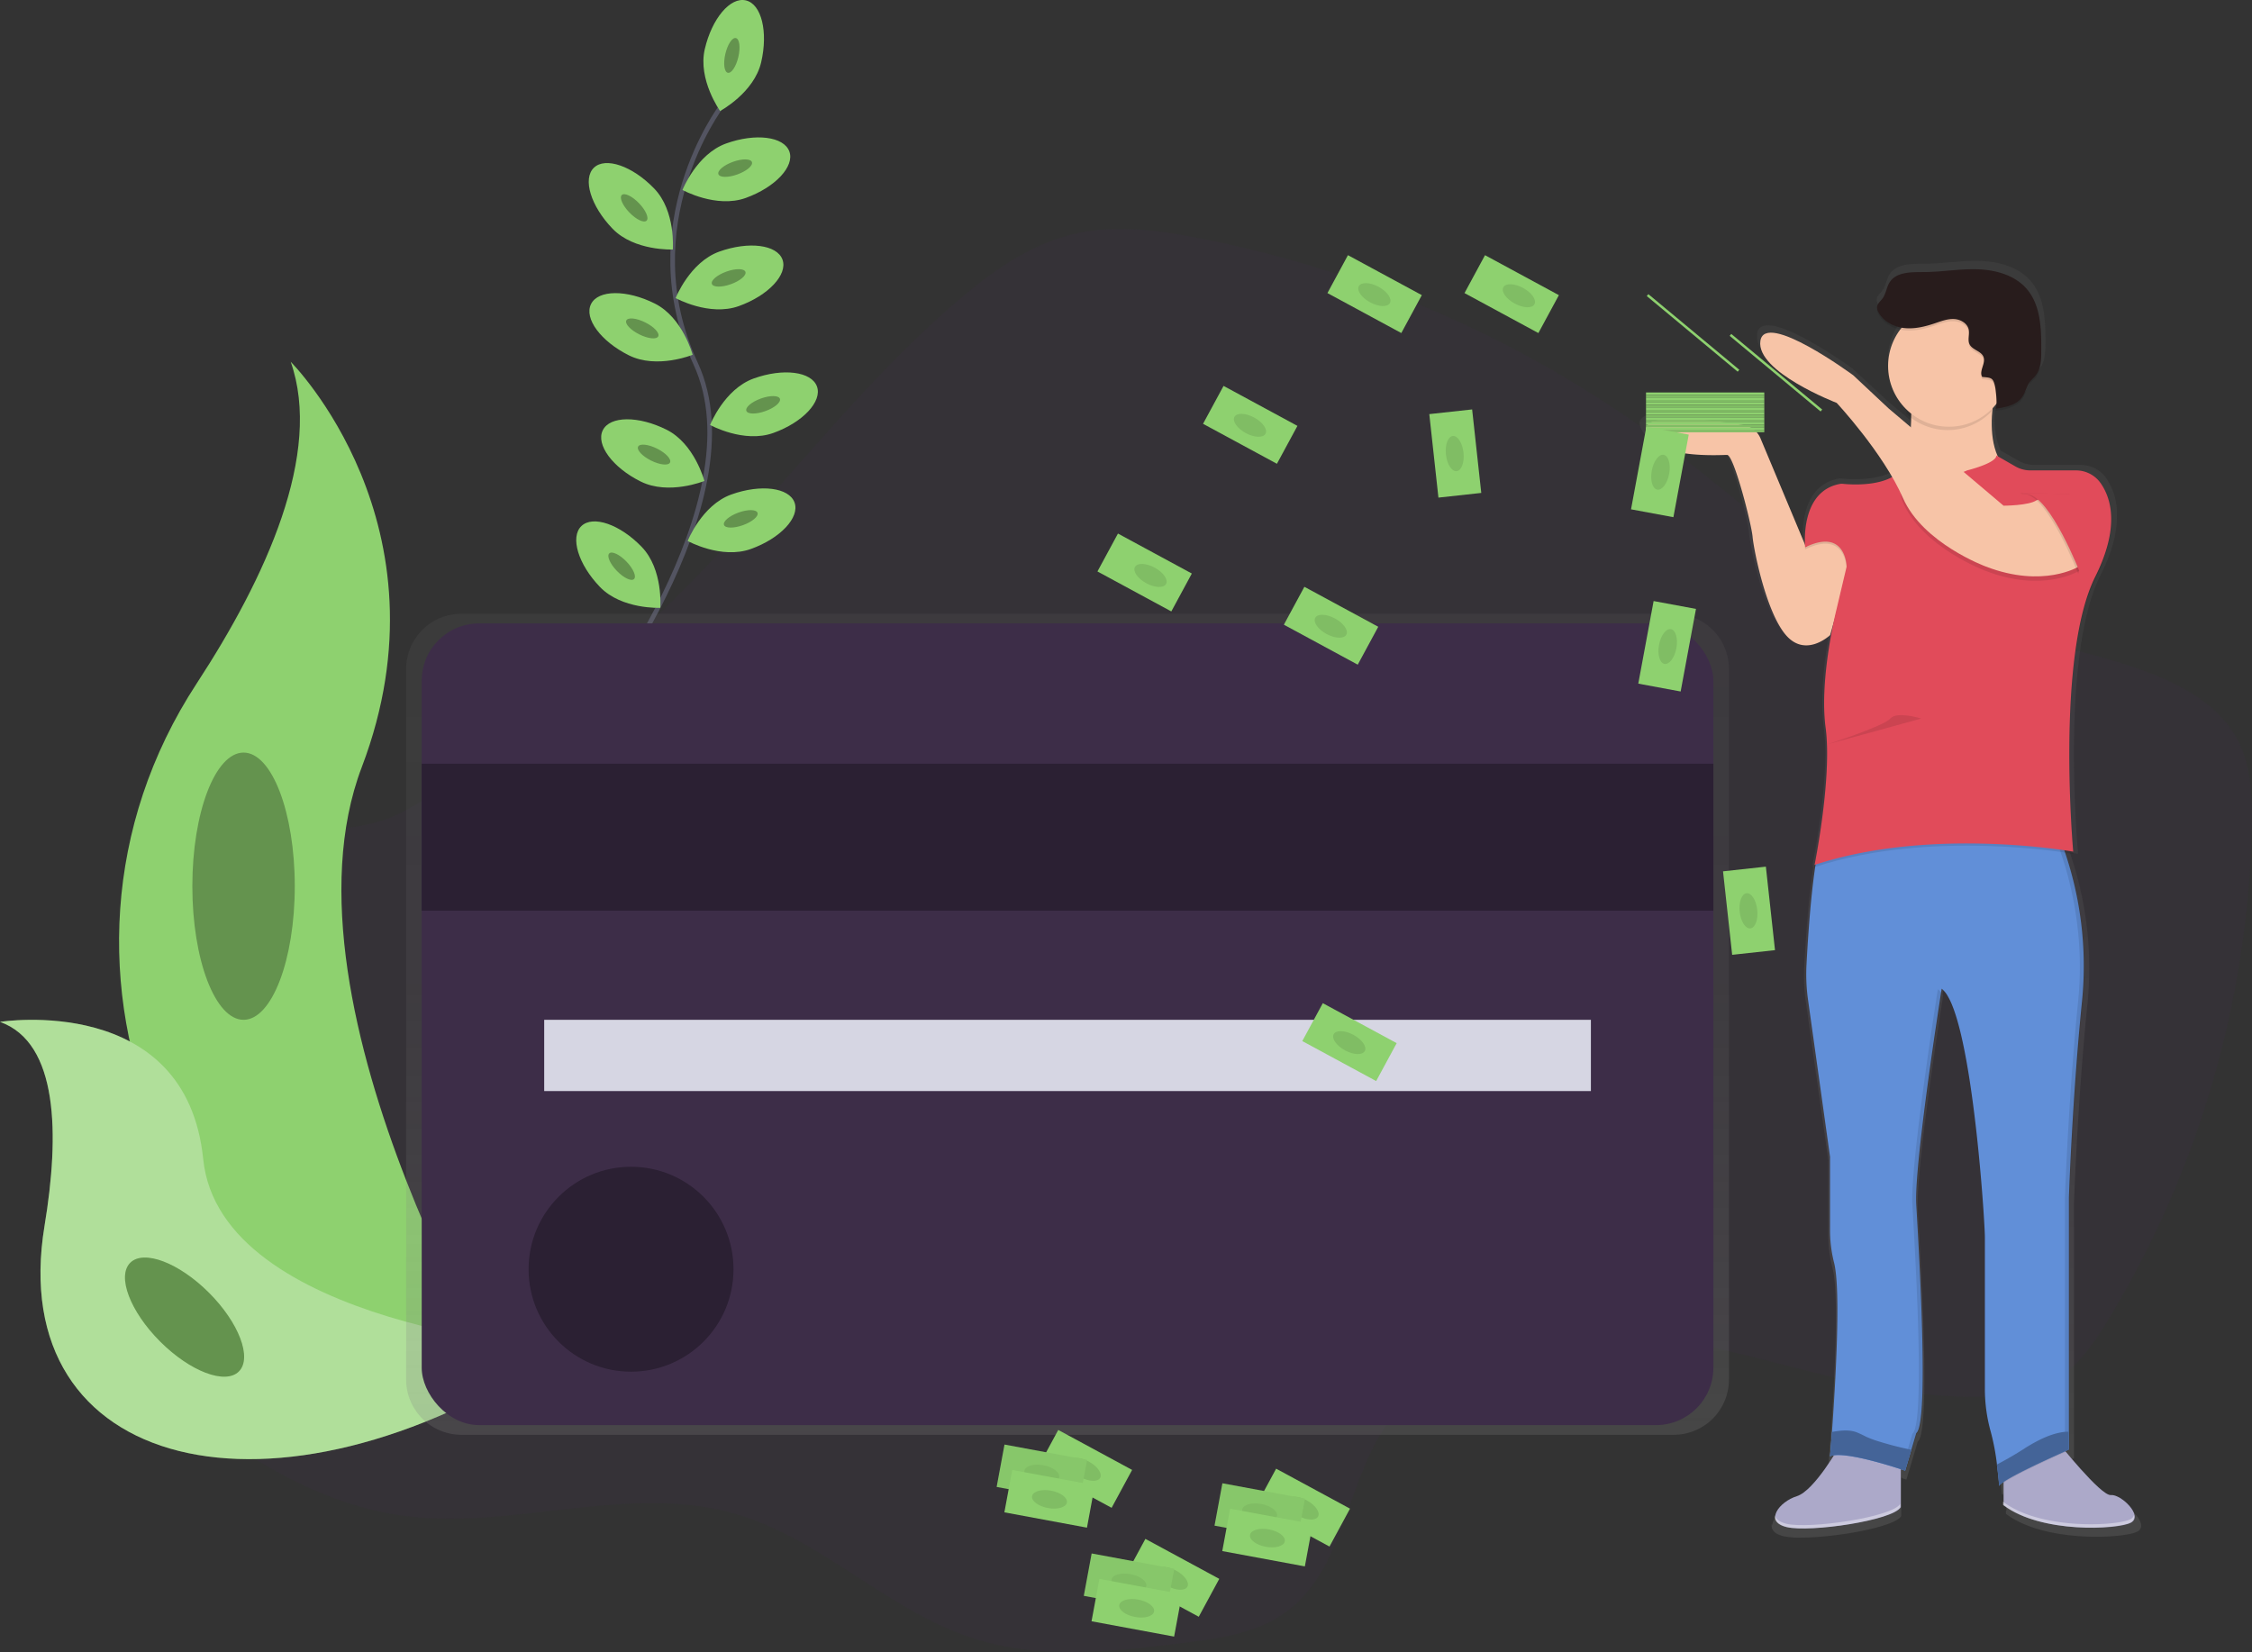 <svg xmlns="http://www.w3.org/2000/svg" xmlns:xlink="http://www.w3.org/1999/xlink" id="158d9566-b2be-4f0f-bcdd-c9ed3d10c246" width="974" height="714.52" data-name="Layer 1" viewBox="0 0 974 714.52"><rect x="0" y="0" width="974" height="714.52" fill="#333333" stroke="none"/><defs><linearGradient id="0716a939-3e70-42e2-b2a4-62d4623bb7b7" x1="574.72" x2="574.72" y1="713.31" y2="358.2" gradientUnits="userSpaceOnUse"><stop offset="0" stop-color="gray" stop-opacity=".25"/><stop offset=".54" stop-color="gray" stop-opacity=".12"/><stop offset="1" stop-color="gray" stop-opacity=".1"/></linearGradient><linearGradient id="246fdb29-47ea-4475-84d7-0cdffd1436cc" x1="2975.38" x2="2975.38" y1="757.78" y2="205.6" gradientTransform="matrix(-1, 0, 0, 1, 3906, 0)" xlink:href="#0716a939-3e70-42e2-b2a4-62d4623bb7b7"/></defs><title>make_it_rain</title><path fill="#3d2d48" d="M241.9,454.74c-12.81,3.87-24.8,13.24-28,26.24-3.66,14.94,4.78,30,6,45.34,3.94,50.26-67.56,85.72-57.36,135.09,4.05,19.63,20.42,34.07,36.55,46,25.84,19.05,54.51,35.88,86.26,40.63,48.19,7.22,98.54-14,145.38-.59,37.78,10.82,66.69,42.53,104.21,54.23,28.56,8.91,59.33,5.4,89,1.79,16-1.94,32.76-4.18,45.67-13.78,24-17.87,25.51-53.16,41.58-78.45,24.82-39,79.24-46.66,124.87-39.08S926,698.4,972.23,696.88c9.88-.33,20-1.67,28.62-6.52,10.48-5.89,17.56-16.27,23.82-26.54a429.45,429.45,0,0,0,62.27-213.39c.27-12.95-.19-26.46-6.28-37.89-7.7-14.46-23.09-23.11-38.41-28.93-36.79-14-77.43-16.29-113.48-32.08C894,336.3,865.84,309.59,835.56,286.7a496.49,496.49,0,0,0-204.49-91.07c-17.39-3.36-35.44-5.76-52.72-1.88-19.91,4.47-37.07,16.88-52.5,30.24-41.05,35.54-73.95,79.39-111.78,118.34a636.39,636.39,0,0,1-84.92,73.23c-14,10.09-28.88,22.07-44.48,29.53C270.39,451.91,257,450.19,241.9,454.74Z" opacity=".2" transform="translate(-113 -92.74)"/><path fill="none" stroke="#535461" stroke-miterlimit="10" stroke-width="2" d="M424.88,138.88s-38.65,51.33-11,111.16S365.69,406,365.69,406" transform="translate(-113 -92.74)"/><path fill="#8ed16f" d="M442.21,119.67c-3.07,13.21-17.76,21.08-17.76,21.08s-9.7-13.55-6.63-26.76,11-22.65,17.76-21.08S445.28,106.46,442.21,119.67Z" transform="translate(-113 -92.74)"/><ellipse cx="429.54" cy="116.72" fill="#8ed16f" rx="7.71" ry="2.89" transform="translate(105.49 415.88) rotate(-76.9)"/><ellipse cx="429.54" cy="116.72" opacity=".3" rx="7.71" ry="2.89" transform="translate(105.49 415.88) rotate(-76.9)"/><path fill="#8ed16f" d="M435.53,178.36c-12.76,4.6-27.35-3.46-27.35-3.46s6.1-15.51,18.87-20.1,25-3,27.35,3.46S448.29,173.76,435.53,178.36Z" transform="translate(-113 -92.74)"/><ellipse cx="431.13" cy="166.12" fill="#8ed16f" rx="7.71" ry="2.89" transform="matrix(0.94, -0.34, 0.34, 0.94, -143.78, 63.15)"/><ellipse cx="431.13" cy="166.12" opacity=".3" rx="7.71" ry="2.89" transform="matrix(0.94, -0.34, 0.34, 0.94, -143.78, 63.15)"/><path fill="#8ed16f" d="M432.56,225.13c-12.76,4.6-27.35-3.46-27.35-3.46s6.1-15.51,18.87-20.1,25-3,27.35,3.46S445.32,220.54,432.56,225.13Z" transform="translate(-113 -92.74)"/><ellipse cx="428.15" cy="212.9" fill="#8ed16f" rx="7.71" ry="2.89" transform="translate(-159.81 64.91) rotate(-19.8)"/><ellipse cx="428.15" cy="212.9" opacity=".3" rx="7.71" ry="2.89" transform="translate(-159.81 64.91) rotate(-19.8)"/><path fill="#8ed16f" d="M447.47,280c-12.76,4.6-27.35-3.46-27.35-3.46s6.1-15.51,18.87-20.1,25-3,27.35,3.46S460.23,275.43,447.47,280Z" transform="translate(-113 -92.74)"/><ellipse cx="443.06" cy="267.79" fill="#8ed16f" rx="7.71" ry="2.89" transform="translate(-177.52 73.21) rotate(-19.8)"/><ellipse cx="443.06" cy="267.79" opacity=".3" rx="7.71" ry="2.89" transform="translate(-177.52 73.21) rotate(-19.8)"/><path fill="#8ed16f" d="M437.77,330.18c-12.76,4.6-27.35-3.46-27.35-3.46s6.1-15.51,18.87-20.1,25-3,27.35,3.46S450.54,325.59,437.77,330.18Z" transform="translate(-113 -92.74)"/><ellipse cx="433.37" cy="317.95" fill="#8ed16f" rx="7.71" ry="2.89" transform="matrix(0.94, -0.34, 0.34, 0.94, -195.09, 72.89)"/><ellipse cx="433.37" cy="317.95" opacity=".3" rx="7.71" ry="2.89" transform="matrix(0.94, -0.34, 0.34, 0.94, -195.09, 72.89)"/><path fill="#8ed16f" d="M377.92,191.65c9.42,9.76,26.07,9,26.07,9s1.37-16.61-8.05-26.37-21.09-13.78-26.07-9S368.5,181.89,377.92,191.65Z" transform="translate(-113 -92.74)"/><ellipse cx="387.28" cy="182.62" fill="#8ed16f" rx="2.89" ry="7.71" transform="translate(-131.18 227.49) rotate(-43.99)"/><ellipse cx="387.28" cy="182.62" opacity=".3" rx="2.89" ry="7.71" transform="translate(-131.18 227.49) rotate(-43.99)"/><path fill="#8ed16f" d="M372.51,346.64c9.42,9.76,26.07,9,26.07,9s1.37-16.61-8.05-26.37-21.09-13.78-26.07-9S363.09,336.88,372.51,346.64Z" transform="translate(-113 -92.74)"/><ellipse cx="381.86" cy="337.61" fill="#8ed16f" rx="2.89" ry="7.71" transform="translate(-240.35 267.22) rotate(-43.99)"/><ellipse cx="381.86" cy="337.61" opacity=".3" rx="2.89" ry="7.71" transform="translate(-240.35 267.22) rotate(-43.99)"/><path fill="#8ed16f" d="M385,246.43c12.14,6.06,27.57-.24,27.57-.24s-4.25-16.11-16.38-22.17-24.48-6-27.57.24S372.86,240.37,385,246.43Z" transform="translate(-113 -92.74)"/><ellipse cx="390.8" cy="234.8" fill="#8ed16f" rx="2.89" ry="7.71" transform="translate(-106.8 386.88) rotate(-63.48)"/><ellipse cx="390.8" cy="234.8" opacity=".3" rx="2.89" ry="7.71" transform="translate(-106.8 386.88) rotate(-63.48)"/><path fill="#8ed16f" d="M390.09,301c12.14,6.06,27.57-.24,27.57-.24s-4.25-16.11-16.38-22.17-24.48-6-27.57.24S378,295,390.09,301Z" transform="translate(-113 -92.74)"/><ellipse cx="395.9" cy="289.38" fill="#8ed16f" rx="2.89" ry="7.71" transform="translate(-152.82 421.65) rotate(-63.48)"/><ellipse cx="395.9" cy="289.38" opacity=".3" rx="2.89" ry="7.71" transform="translate(-152.82 421.65) rotate(-63.48)"/><path fill="#8ed16f" d="M238.73,249.21s70.59,70.59,30.74,175.34,68.31,278.94,68.31,278.94-1.16-.17-3.31-.55c-145-25.59-217-191.41-136.4-314.59C228,342.55,252.65,288.83,238.73,249.21Z" transform="translate(-113 -92.74)"/><path fill="#8ed16f" d="M113,534.72s80.55-12.83,87.89,59.36,154.89,82.2,154.89,82.2-1,.66-2.77,1.84c-121.83,80-238.29,50.94-220.74-55.25C138.81,583.38,138.27,543.73,113,534.72Z" transform="translate(-113 -92.74)"/><g opacity=".3"><path fill="#fff" d="M113,534.72s80.55-12.83,87.89,59.36,154.89,82.2,154.89,82.2-1,.66-2.77,1.84c-121.83,80-238.29,50.94-220.74-55.25C138.81,583.38,138.27,543.73,113,534.72Z" transform="translate(-113 -92.74)"/></g><ellipse cx="105.34" cy="383.3" fill="#8ed16f" rx="22.15" ry="57.79"/><ellipse cx="105.34" cy="383.3" opacity=".3" rx="22.15" ry="57.79"/><ellipse cx="192.81" cy="662.42" fill="#8ed16f" rx="14.93" ry="33.23" transform="translate(-524.92 237.62) rotate(-45)"/><ellipse cx="192.81" cy="662.42" opacity=".3" rx="14.93" ry="33.23" transform="translate(-524.92 237.62) rotate(-45)"/><path fill="url(#0716a939-3e70-42e2-b2a4-62d4623bb7b7)" d="M836.89,358.2H312.55a23.89,23.89,0,0,0-23.89,23.89V689.42a23.89,23.89,0,0,0,23.89,23.89H836.89a23.89,23.89,0,0,0,23.89-23.89V382.09A23.89,23.89,0,0,0,836.89,358.2Z" transform="translate(-113 -92.74)"/><rect width="558.65" height="346.75" x="182.39" y="269.64" fill="#3d2d48" rx="24.81" ry="24.81"/><rect width="558.65" height="63.57" x="182.39" y="330.32" fill="#3d2d48"/><rect width="558.65" height="63.57" x="182.39" y="330.32" opacity=".3"/><rect width="452.7" height="30.82" x="235.37" y="441.09" fill="#d6d6e3"/><circle cx="272.93" cy="548.97" r="44.31" fill="#3d2d48"/><circle cx="272.93" cy="548.97" r="44.31" opacity=".3"/><path fill="url(#246fdb29-47ea-4475-84d7-0cdffd1436cc)" d="M822.28,276.88a9.7,9.7,0,0,0,4.27,5.4c9.19,6.07,29.17,4.78,31.57,4.78.51,0,1.18.91,1.92,2.44,3.53,7.28,9,28.62,9.37,33.42.49,5.81,5.89,33,14.73,43.13.27.31.54.6.8.87,8.67,8.71,18.84-.87,18.84-.87l1.46-5.07c-.41,2-.87,4.33-1.33,6.94-.23,1.31-.46,2.7-.68,4.13a158.29,158.29,0,0,0-2.07,24.37,88.41,88.41,0,0,0,.38,8.88c.08.82.17,1.63.28,2.42a84.78,84.78,0,0,1,.66,10.84c-.08,21.52-5.57,48.29-5.57,48.29l.21-.07c-.13.67-.21,1-.21,1l.32-.1q-.23,1.49-.44,3.05c-1.86,13.5-2.93,30.3-3.44,40a80.1,80.1,0,0,0,.68,15.32l9.76,68.71v32a56.5,56.5,0,0,0,1.76,14.38c3.18,12.09.56,54.29-.91,74.31-.41,5.46-.73,9.28-.82,10.38l0,.33.28-.11c0,.23,0,.35,0,.35a5.65,5.65,0,0,1,1.3-.38c-3.87,6-10.88,15.92-16.27,17.59A17.07,17.07,0,0,0,881,749l-.14.19-.2.28a6,6,0,0,0-1.17,3.06,3.38,3.38,0,0,1-.18-.59c-.41,2.23.93,4.27,5.14,5.26a34.6,34.6,0,0,0,7.45.6c14.6,0,40.51-4.49,43.37-9.32V731.82l.47.15,0,.15,1.79.59,4.91-16.48c5.89-4.36,1-82.39,0-100.32-.9-16.34,9.21-81.34,11-92.79l-.24-.29.27-1.67a7.11,7.11,0,0,1,1,.88A13.07,13.07,0,0,1,956,524.3a30.22,30.22,0,0,1,2.17,4.48c9.88,24.64,14.33,95.1,14.33,101.42v66.26a69,69,0,0,0,2.7,19.33,82.91,82.91,0,0,1,2.1,10.06c.21,1.33.39,2.65.56,3.91s.34,2.7.47,3.88c0,.31.07.61.1.89s0,.27,0,.41c.27,2.61.41,4.32.41,4.32a1,1,0,0,1,.2-.39l.05.63a1.35,1.35,0,0,1,.39-.62,9.47,9.47,0,0,1,1.32-1.08v8.42l-.24-.18v1.45c10.18,7.68,26.75,10,39.47,9.91,8.25,0,14.93-1,17.25-2.16,3.32-1.63,1.5-5.43-1.52-8.34-2.34-2.26-5.39-4-7.32-3.78-3.22.35-14.23-12.12-20-18.95l.65-.29.92-.4V613s1.48-43.62,5.89-86.76a153.48,153.48,0,0,0-7.55-64.36l-.14-.41,1.34.21c1.42.22,2.18.35,2.18.35s0-.34-.09-1h.09s-1.72-18.71-1.74-42.21c0-26.64,2.25-59.12,11.56-77.5,5.36-10.58,7.15-19,7-25.64a26.82,26.82,0,0,0-4.79-16.4,13,13,0,0,0-5.51-4.36l-.19-.11h-.1a13.7,13.7,0,0,0-5.06-1H992.79a13.43,13.43,0,0,1-6.64-1.75l-7.87-4.46c-2.62-5.73-3-12.83-2.44-19.49,0-.53.1-1.06.15-1.58l.57-.6c.44-.47.85-1,1.25-1.45a11.15,11.15,0,0,1-.09,1.18c-.1.63-.27,1-.54,1.08,4.3-.56,9.1-1.41,11.74-4.73.11-.13.21-.27.31-.41a21.43,21.43,0,0,0,1.93-4,11.62,11.62,0,0,1,1.47-2.68c.66-.86,1.52-1.56,2.23-2.38l.12-.14c2.53-3,2.67-7.3,2.7-11.22.05-9.52-.23-20-6.6-27.14-5.29-5.94-13.73-8.19-21.74-8.45s-16,1.18-24,1.22c-5.44,0-12-.09-15,4.41-1.47,2.21-1.65,5.1-3.25,7.22-.92,1.22-2.33,2.27-2.41,3.79a3.89,3.89,0,0,0,.52,2l0,.07c1.94,3.82,6.06,6.2,10.36,6.95a25.81,25.81,0,0,0-2,2.76,26.28,26.28,0,0,0-4,14c0,.58,0,1.15.06,1.72A26.43,26.43,0,0,0,938,267.34c-.08.56-.16,1.12-.25,1.67l.18.16q.85.77,1.77,1.46l.22.17c0,.35,0,.7,0,1,0,.58,0,1.17-.06,1.74s0,.92-.06,1.38l-.13-.11-9.77-8.16-15.71-14.54s-39.28-28.59-41.25-15a9.79,9.79,0,0,0,1.87,6.78c7.21,11,32,20.36,32,20.36s14.78,15.63,24.67,32.48c-.35.19-.7.37-1.07.54-8.8,4.09-21.64,2.36-21.64,2.36-14.83,2.31-16.17,18.56-16.09,25.13,0,.31,0,.61,0,.88s0,.33,0,.48L873,279.91l-.06-.14a9.73,9.73,0,0,0-7.36-5.78C852.42,271.78,819.53,267.17,822.28,276.88Zm82.39,449a8.57,8.57,0,0,1,.87-.16l-.09.14Z" transform="translate(-113 -92.74)"/><path fill="#aca9c9" d="M1003,716.43s18.64,23.43,22.95,22.95,14.34,9.08,8.61,12-38.72,4.78-55-7.65V725Z" transform="translate(-113 -92.74)"/><path fill="#aca9c9" d="M908.81,717.86s-11,19.6-18.64,22-14.34,11-4.3,13.39,45.9-2.87,49.24-8.61V719.29Z" transform="translate(-113 -92.74)"/><path fill="#618fd8" d="M895,525.31l9.5,67.78V624.6a56.48,56.48,0,0,0,1.72,14.18c3.1,11.93.55,53.55-.89,73.3-.47,6.44-.83,10.56-.83,10.56,6.21-2.87,32.51,6.21,32.51,6.21l2.66-9.05,2.12-7.2c5.74-4.3,1-81.27,0-99-.65-12.11,4.75-51.37,8.21-74.9,1-6.65,1.81-12,2.3-15.22.31-2,.48-3.11.48-3.11a10.47,10.47,0,0,1,2.58,3.11,29.93,29.93,0,0,1,2.11,4.42c9.62,24.31,14,93.81,14,100v65.36a68.92,68.92,0,0,0,2.63,19.07,100,100,0,0,1,2.59,13.77c.68,5.19,1,9.37,1,9.37.48-2.87,30.12-15.78,30.12-15.78v-109s1.43-43,5.74-85.58a152.68,152.68,0,0,0-5.5-57.58c-1.19-4.07-2.38-7.52-3.41-10.25-1.75-4.65-3-7.22-3-7.22H904c-1.64.31-3,3.61-4.23,8.62-.8,3.36-1.5,7.48-2.11,12-1.81,13.31-2.85,29.88-3.35,39.46A79.86,79.86,0,0,0,895,525.31Z" transform="translate(-113 -92.74)"/><g opacity=".1"><path d="M1006.09,720V611s1.43-43,5.74-85.58-12-75.06-12-75.06h1.91s16.25,32.51,12,75.06S1008,611,1008,611V720s-29.64,12.91-30.12,15.78c0,0,0-.64-.15-1.74C984.19,729.55,1006.09,720,1006.09,720Z" transform="translate(-113 -92.74)"/><path d="M907.37,722.34a7.42,7.42,0,0,0-2.63.54l0-.48A17.06,17.06,0,0,1,907.37,722.34Z" transform="translate(-113 -92.74)"/><path d="M940.12,712.84c5.74-4.3,1-81.27,0-99s11-93.22,11-93.22a8.34,8.34,0,0,1,1.65,1.7c-1.76,11.28-11.6,75.41-10.73,91.52,1,17.69,5.74,94.66,0,99l-4.78,16.25-1.74-.58Z" transform="translate(-113 -92.74)"/></g><path fill="#f7c4a7" d="M914.54,332.05l-10,35.38s-10.52,10-19.12,0S871.52,330.62,871,324.88s-8.13-35.38-11-35.38-31.55,1.91-34.9-10c-2.68-9.58,29.34-5,42.16-2.85a9.5,9.5,0,0,1,7.17,5.7l19.66,46.95S904.5,317.23,914.54,332.05Z" transform="translate(-113 -92.74)"/><path fill="#f7c4a7" d="M979.08,249.82s-12.43,34.9,3.35,47.33S926,312.93,926,312.93l9.8-9.32s6.93-27.49,2.15-50.44Z" transform="translate(-113 -92.74)"/><path d="M963.78,297.15s12.67-3.11,12.67-6.45l11.23,6.45h28.21s20.56,11.47,3.35,45.9-9.56,119-9.56,119-61.19-11-111.87,5.74c0,0,7.65-37.77,4.78-59.28s4.78-51.63,4.78-51.63l4.3-18.17s-.24-17-17.93-8.37c0,0-2.63-24.62,15.54-27.49,0,0,21,2.87,27.25-7.65C936.53,295.24,950.4,303.37,963.78,297.15Z" opacity=".1" transform="translate(-113 -92.74)"/><path fill="#e14b5a" d="M963.78,296.2s12.67-3.11,12.67-6.45l8.23,4.73a13,13,0,0,0,6.46,1.72h19.73a13,13,0,0,1,10.57,5.38c4.53,6.37,8.59,18.93-2.2,40.52-17.21,34.42-9.56,119-9.56,119s-61.19-11-111.87,5.74c0,0,7.65-37.77,4.78-59.28S907.37,356,907.37,356l4.3-18.17s-.24-17-17.93-8.37c0,0-2.56-23.94,14.79-27.36A4.9,4.9,0,0,1,910,302c3.71.39,21,1.64,26.54-7.73C936.53,294.28,950.4,302.41,963.78,296.2Z" transform="translate(-113 -92.74)"/><path d="M1012.07,339.7s-15.3,9.56-40.16,0c0,0-27.25-10-35.86-29.64s43.5,3.35,43.5,3.35,11,0,14.34-2.39S1020.67,329.18,1012.07,339.7Z" opacity=".1" transform="translate(-113 -92.74)"/><path fill="#f7c4a7" d="M1012.07,337.79s-15.3,9.56-40.16,0c0,0-27.25-10-35.86-29.64S907.37,267,907.37,267s-34.9-13.39-33-26.77,40.16,14.82,40.16,14.82l15.3,14.34,49.72,42.07s11,0,14.34-2.39S1020.67,327.27,1012.07,337.79Z" transform="translate(-113 -92.74)"/><path d="M937.49,254.6l41.11-3.35a94.37,94.37,0,0,0-4.29,19.47,26.27,26.27,0,0,1-36.8,1A46.73,46.73,0,0,0,937.49,254.6Z" opacity=".1" transform="translate(-113 -92.74)"/><circle cx="842.9" cy="158.28" r="26.29" fill="#f7c4a7"/><path d="M970.33,256.73c-1.54-2.54,1.59-5.85.56-8.63-.95-2.56-4.73-3-6-5.39-1-1.93,0-4.3-.4-6.43-.57-2.75-3.53-4.46-6.34-4.6s-5.52.91-8.19,1.81c-4.35,1.47-8.93,2.6-13.49,2.08s-9.11-3-11.14-7.07a4,4,0,0,1-.51-1.94c.08-1.5,1.46-2.53,2.35-3.73,1.56-2.09,1.74-4.94,3.16-7.12,2.9-4.44,9.27-4.33,14.57-4.35,7.8,0,15.56-1.46,23.36-1.2s16,2.47,21.17,8.33c6.2,7.05,6.48,17.37,6.43,26.77,0,3.87-.16,8.08-2.63,11.07-.72.87-1.6,1.59-2.29,2.48-1.5,2-1.9,4.56-3.31,6.59-2.5,3.61-7.38,4.49-11.73,5.07,1.28-.17.22-8.74,0-9.53C975.06,257,974.15,257.08,970.33,256.73Z" opacity=".1" transform="translate(-113 -92.74)"/><path fill="#281c1c" d="M970.33,255.78c-1.54-2.54,1.59-5.85.56-8.63-.95-2.56-4.73-3-6-5.39-1-1.93,0-4.3-.4-6.43-.57-2.75-3.53-4.46-6.34-4.6s-5.52.91-8.19,1.81c-4.35,1.47-8.93,2.6-13.49,2.08s-9.11-3-11.14-7.07a4,4,0,0,1-.51-1.94c.08-1.5,1.46-2.53,2.35-3.73,1.56-2.09,1.74-4.94,3.16-7.12,2.9-4.44,9.27-4.33,14.57-4.35,7.8,0,15.56-1.46,23.36-1.2s16,2.47,21.17,8.33c6.2,7.05,6.48,17.37,6.43,26.77,0,3.87-.16,8.08-2.63,11.07-.72.87-1.6,1.59-2.29,2.48-1.5,2-1.9,4.56-3.31,6.59-2.5,3.61-7.38,4.49-11.73,5.07,1.28-.17.22-8.74,0-9.53C975.06,256,974.15,256.12,970.33,255.78Z" transform="translate(-113 -92.74)"/><path d="M1011.83,340.9s-12.91-33.47-22.95-34.42,19.12,0,19.12,0l9.56,17.21Z" opacity=".1" transform="translate(-113 -92.74)"/><path fill="#e14b5a" d="M1012.79,340.9s-12.91-33.47-22.95-34.42,19.12,0,19.12,0l9.56,17.21Z" transform="translate(-113 -92.74)"/><path fill="#618fd8" d="M976.65,726.18c.68,5.19,1,9.37,1,9.37.48-2.87,30.12-15.78,30.12-15.78V712a13.18,13.18,0,0,0-2.26.11c-5.75.77-11.08,3.56-16,6.54A145.93,145.93,0,0,1,976.65,726.18Z" transform="translate(-113 -92.74)"/><path d="M976.65,726.18c.68,5.19,1,9.37,1,9.37.48-2.87,30.12-15.78,30.12-15.78V712a13.18,13.18,0,0,0-2.26.11c-5.75.77-11.08,3.56-16,6.54A145.93,145.93,0,0,1,976.65,726.18Z" opacity=".3" transform="translate(-113 -92.74)"/><path fill="#618fd8" d="M904.5,722.64c6.21-2.87,32.51,6.21,32.51,6.21l2.66-9.05c-4.59-.93-9.15-2.09-13.63-3.47a45.34,45.34,0,0,1-6.12-2.26,41,41,0,0,0-4.08-1.9c-3.43-1.18-7-.68-10.52-.09C904.86,718.52,904.5,722.64,904.5,722.64Z" transform="translate(-113 -92.74)"/><path d="M904.5,722.64c6.21-2.87,32.51,6.21,32.51,6.21l2.66-9.05c-4.59-.93-9.15-2.09-13.63-3.47a45.34,45.34,0,0,1-6.12-2.26,41,41,0,0,0-4.08-1.9c-3.43-1.18-7-.68-10.52-.09C904.86,718.52,904.5,722.64,904.5,722.64Z" opacity=".3" transform="translate(-113 -92.74)"/><path fill="#fff" d="M1034.3,749.89a2.86,2.86,0,0,0,1.64-1.9,2.81,2.81,0,0,1-1.64,3.33c-5.74,2.87-38.72,4.78-55-7.65v-1.43C995.58,754.67,1028.56,752.76,1034.3,749.89Z" opacity=".4" transform="translate(-113 -92.74)"/><path fill="#fff" d="M885.62,751.8c10,2.39,45.9-2.87,49.24-8.61v1.43c-3.35,5.74-39.2,11-49.24,8.61-4.1-1-5.41-3-5-5.19C880.94,749.66,882.44,751,885.62,751.8Z" opacity=".4" transform="translate(-113 -92.74)"/><path d="M943.94,403.53s-10.52-3.35-13.39,0-27.4,11.2-27.4,11.2" opacity=".1" transform="translate(-113 -92.74)"/><rect width="51.15" height="1.08" x="824.9" y="271.1" fill="#8ed16f" transform="translate(1587.96 450.53) rotate(-180)"/><rect width="51.15" height="1.08" x="824.9" y="272.17" fill="#8ed16f" transform="translate(1587.96 452.68) rotate(-180)"/><rect width="51.15" height="1.08" x="824.9" y="272.17" opacity=".1" transform="translate(1587.96 452.68) rotate(-180)"/><rect width="51.15" height="1.08" x="824.9" y="273.25" fill="#8ed16f" transform="translate(1587.96 454.84) rotate(-180)"/><rect width="51.15" height="1.08" x="824.9" y="274.33" fill="#8ed16f" transform="translate(1587.96 456.99) rotate(-180)"/><rect width="51.15" height="1.08" x="824.9" y="274.33" opacity=".1" transform="translate(1587.96 456.99) rotate(-180)"/><rect width="51.15" height="1.08" x="824.9" y="275.4" fill="#8ed16f" transform="translate(1587.96 459.14) rotate(-180)"/><rect width="51.15" height="1.08" x="824.9" y="276.48" fill="#8ed16f" transform="translate(1587.96 461.29) rotate(-180)"/><rect width="51.15" height="1.08" x="824.9" y="276.48" opacity=".1" transform="translate(1587.96 461.29) rotate(-180)"/><rect width="51.15" height="1.08" x="824.9" y="277.55" fill="#8ed16f" transform="translate(1587.96 463.44) rotate(-180)"/><rect width="51.15" height="1.08" x="824.9" y="278.63" fill="#8ed16f" transform="translate(1587.96 465.59) rotate(-180)"/><rect width="51.15" height="1.08" x="824.9" y="278.63" opacity=".1" transform="translate(1587.96 465.59) rotate(-180)"/><rect width="51.15" height="1.08" x="824.9" y="262.49" fill="#8ed16f" transform="translate(1587.96 433.32) rotate(-180)"/><rect width="51.15" height="1.08" x="855.5" y="253.41" fill="#8ed16f" transform="translate(1283.12 919.84) rotate(-140.25)"/><rect width="51.15" height="1.08" x="819.64" y="236.2" fill="#8ed16f" transform="translate(1230.7 866.47) rotate(-140.25)"/><rect width="51.15" height="1.08" x="824.9" y="263.57" fill="#8ed16f" transform="translate(1587.96 435.47) rotate(-180)"/><rect width="51.15" height="1.08" x="824.9" y="263.57" opacity=".1" transform="translate(1587.96 435.47) rotate(-180)"/><rect width="51.15" height="1.08" x="824.9" y="264.64" fill="#8ed16f" transform="translate(1587.96 437.63) rotate(-180)"/><rect width="51.15" height="1.08" x="824.9" y="265.72" fill="#8ed16f" transform="translate(1587.96 439.78) rotate(-180)"/><rect width="51.15" height="1.08" x="824.9" y="265.72" opacity=".1" transform="translate(1587.96 439.78) rotate(-180)"/><rect width="51.15" height="1.08" x="824.9" y="266.8" fill="#8ed16f" transform="translate(1587.96 441.93) rotate(-180)"/><rect width="51.15" height="1.08" x="824.9" y="267.87" fill="#8ed16f" transform="translate(1587.96 444.08) rotate(-180)"/><rect width="51.15" height="1.08" x="824.9" y="267.87" opacity=".1" transform="translate(1587.96 444.08) rotate(-180)"/><rect width="51.15" height="1.08" x="824.9" y="268.95" fill="#8ed16f" transform="translate(1587.96 446.23) rotate(-180)"/><rect width="51.15" height="1.08" x="824.9" y="270.02" fill="#8ed16f" transform="translate(1587.96 448.38) rotate(-180)"/><rect width="51.15" height="1.08" x="824.9" y="270.02" opacity=".1" transform="translate(1587.96 448.38) rotate(-180)"/><rect width="18.64" height="36.33" x="821.56" y="278.75" fill="#8ed16f" transform="translate(1480.61 647.76) rotate(-169.48)"/><ellipse cx="831.11" cy="296.96" fill="#8ed16f" rx="7.65" ry="3.82" transform="translate(274.45 967.17) rotate(-79.48)"/><ellipse cx="831.11" cy="296.96" opacity=".1" rx="7.65" ry="3.82" transform="translate(274.45 967.17) rotate(-79.48)"/><rect width="18.64" height="36.33" x="824.7" y="354.13" fill="#8ed16f" transform="translate(1473.07 797.84) rotate(-169.48)"/><ellipse cx="834.25" cy="372.34" fill="#8ed16f" rx="7.65" ry="3.82" transform="translate(202.89 1031.88) rotate(-79.48)"/><ellipse cx="834.25" cy="372.34" opacity=".1" rx="7.65" ry="3.82" transform="translate(202.89 1031.88) rotate(-79.48)"/><rect width="18.64" height="36.33" x="757.49" y="201.78" fill="#8ed16f" transform="translate(95.43 696.93) rotate(-61.58)"/><ellipse cx="766.7" cy="220.15" fill="#8ed16f" rx="3.82" ry="7.65" transform="matrix(0.48, -0.88, 0.88, 0.48, 95.18, 696.94)"/><ellipse cx="766.7" cy="220.15" opacity=".1" rx="3.82" ry="7.65" transform="matrix(0.48, -0.88, 0.88, 0.48, 95.18, 696.94)"/><rect width="18.64" height="36.33" x="687.34" y="525.31" fill="#8ed16f" transform="translate(-225.88 804.78) rotate(-61.58)"/><ellipse cx="696.55" cy="543.69" fill="#8ed16f" rx="3.82" ry="7.65" transform="translate(-226.12 804.8) rotate(-61.58)"/><ellipse cx="696.55" cy="543.69" opacity=".1" rx="3.82" ry="7.65" transform="translate(-226.12 804.8) rotate(-61.58)"/><rect width="18.64" height="36.33" x="644.41" y="258.32" fill="#8ed16f" transform="translate(-13.56 627.11) rotate(-61.58)"/><ellipse cx="653.62" cy="276.69" fill="#8ed16f" rx="3.82" ry="7.65" transform="translate(-13.8 627.12) rotate(-61.58)"/><ellipse cx="653.62" cy="276.69" opacity=".1" rx="3.82" ry="7.65" transform="translate(-13.8 627.12) rotate(-61.58)"/><rect width="18.64" height="36.33" x="698.21" y="201.78" fill="#8ed16f" transform="translate(64.36 644.79) rotate(-61.58)"/><ellipse cx="707.42" cy="220.15" fill="#8ed16f" rx="3.82" ry="7.65" transform="translate(64.12 644.8) rotate(-61.58)"/><ellipse cx="707.42" cy="220.15" opacity=".1" rx="3.82" ry="7.65" transform="translate(64.12 644.8) rotate(-61.58)"/><rect width="18.64" height="36.33" x="733.11" y="270.67" fill="#8ed16f" transform="translate(-140.01 -10.27) rotate(-6.24)"/><ellipse cx="742.19" cy="288.87" fill="#8ed16f" rx="3.82" ry="7.65" transform="translate(-140.02 -10.3) rotate(-6.24)"/><ellipse cx="742.19" cy="288.87" opacity=".1" rx="3.82" ry="7.65" transform="translate(-140.02 -10.3) rotate(-6.24)"/><rect width="18.64" height="36.33" x="860.17" y="468.42" fill="#8ed16f" transform="translate(-160.77 4.72) rotate(-6.24)"/><ellipse cx="869.25" cy="486.61" fill="#8ed16f" rx="3.82" ry="7.65" transform="translate(-160.77 4.7) rotate(-6.24)"/><ellipse cx="869.25" cy="486.61" opacity=".1" rx="3.82" ry="7.65" transform="translate(-160.77 4.7) rotate(-6.24)"/><rect width="18.64" height="36.33" x="679.37" y="345.22" fill="#8ed16f" transform="translate(-71.67 703.39) rotate(-61.58)"/><ellipse cx="688.57" cy="363.6" fill="#8ed16f" rx="3.82" ry="7.65" transform="translate(-71.92 703.4) rotate(-61.58)"/><ellipse cx="688.57" cy="363.6" opacity=".1" rx="3.82" ry="7.65" transform="translate(-71.92 703.4) rotate(-61.58)"/><rect width="18.64" height="36.33" x="598.74" y="322.19" fill="#8ed16f" transform="translate(-93.67 620.41) rotate(-61.58)"/><ellipse cx="607.95" cy="340.56" fill="#8ed16f" rx="3.82" ry="7.65" transform="matrix(0.48, -0.88, 0.88, 0.48, -93.91, 620.42)"/><ellipse cx="607.95" cy="340.56" opacity=".1" rx="3.82" ry="7.65" transform="matrix(0.48, -0.88, 0.88, 0.48, -93.91, 620.42)"/><rect width="18.64" height="36.33" x="572.92" y="709.89" fill="#8ed16f" transform="translate(-448.18 800.89) rotate(-61.58)"/><ellipse cx="582.13" cy="728.27" fill="#8ed16f" rx="3.82" ry="7.65" transform="translate(-448.43 800.9) rotate(-61.58)"/><ellipse cx="582.13" cy="728.27" opacity=".1" rx="3.82" ry="7.65" transform="translate(-448.43 800.9) rotate(-61.58)"/><rect width="18.64" height="36.33" x="554.27" y="711.81" fill="#8ed16f" transform="translate(-369.92 1058.26) rotate(-79.49)"/><rect width="18.64" height="36.33" x="554.27" y="711.81" opacity=".05" transform="translate(-369.92 1058.26) rotate(-79.49)"/><ellipse cx="563.55" cy="730.21" fill="#8ed16f" rx="3.82" ry="7.65" transform="translate(-370.18 1058.41) rotate(-79.49)"/><ellipse cx="563.55" cy="730.21" opacity=".1" rx="3.82" ry="7.65" transform="translate(-370.18 1058.41) rotate(-79.49)"/><rect width="18.64" height="36.33" x="557.62" y="722.8" fill="#8ed16f" transform="translate(-377.99 1070.54) rotate(-79.49)"/><ellipse cx="566.9" cy="741.2" fill="#8ed16f" rx="3.82" ry="7.65" transform="translate(-378.26 1070.69) rotate(-79.49)"/><ellipse cx="566.9" cy="741.2" opacity=".1" rx="3.82" ry="7.65" transform="translate(-378.26 1070.69) rotate(-79.49)"/><rect width="18.64" height="36.33" x="610.61" y="757.01" fill="#8ed16f" transform="translate(-469.87 858.73) rotate(-61.58)"/><ellipse cx="619.82" cy="775.39" fill="#8ed16f" rx="3.82" ry="7.65" transform="translate(-470.11 858.74) rotate(-61.58)"/><ellipse cx="619.82" cy="775.39" opacity=".1" rx="3.82" ry="7.65" transform="translate(-470.11 858.74) rotate(-61.58)"/><rect width="18.64" height="36.33" x="591.97" y="758.92" fill="#8ed16f" transform="translate(-385.42 1133.84) rotate(-79.49)"/><rect width="18.64" height="36.33" x="591.97" y="758.92" opacity=".05" transform="translate(-385.42 1133.84) rotate(-79.49)"/><ellipse cx="601.25" cy="777.32" fill="#8ed16f" rx="3.82" ry="7.65" transform="translate(-385.69 1133.99) rotate(-79.49)"/><ellipse cx="601.25" cy="777.32" opacity=".1" rx="3.82" ry="7.65" transform="translate(-385.69 1133.99) rotate(-79.49)"/><rect width="18.64" height="36.33" x="595.31" y="769.92" fill="#8ed16f" transform="translate(-393.5 1146.12) rotate(-79.49)"/><ellipse cx="604.59" cy="788.32" fill="#8ed16f" rx="3.82" ry="7.65" transform="translate(-393.76 1146.27) rotate(-79.49)"/><ellipse cx="604.59" cy="788.32" opacity=".1" rx="3.82" ry="7.65" transform="translate(-393.76 1146.27) rotate(-79.49)"/><rect width="18.64" height="36.33" x="667.15" y="726.65" fill="#8ed16f" transform="translate(-413.53 892.54) rotate(-61.58)"/><ellipse cx="676.36" cy="745.02" fill="#8ed16f" rx="3.82" ry="7.65" transform="translate(-413.78 892.55) rotate(-61.58)"/><ellipse cx="676.36" cy="745.02" opacity=".1" rx="3.82" ry="7.65" transform="translate(-413.78 892.55) rotate(-61.58)"/><rect width="18.64" height="36.33" x="648.51" y="728.56" fill="#8ed16f" transform="translate(-309.34 1164.61) rotate(-79.49)"/><rect width="18.64" height="36.33" x="648.51" y="728.56" opacity=".05" transform="translate(-309.34 1164.61) rotate(-79.49)"/><ellipse cx="657.79" cy="746.96" fill="#8ed16f" rx="3.82" ry="7.65" transform="translate(-309.61 1164.76) rotate(-79.49)"/><ellipse cx="657.79" cy="746.96" opacity=".1" rx="3.82" ry="7.65" transform="translate(-309.61 1164.76) rotate(-79.49)"/><rect width="18.64" height="36.33" x="651.85" y="739.55" fill="#8ed16f" transform="translate(-317.41 1176.89) rotate(-79.49)"/><ellipse cx="661.13" cy="757.96" fill="#8ed16f" rx="3.82" ry="7.65" transform="translate(-317.68 1177.04) rotate(-79.49)"/><ellipse cx="661.13" cy="757.96" opacity=".1" rx="3.82" ry="7.65" transform="translate(-317.68 1177.04) rotate(-79.49)"/></svg>